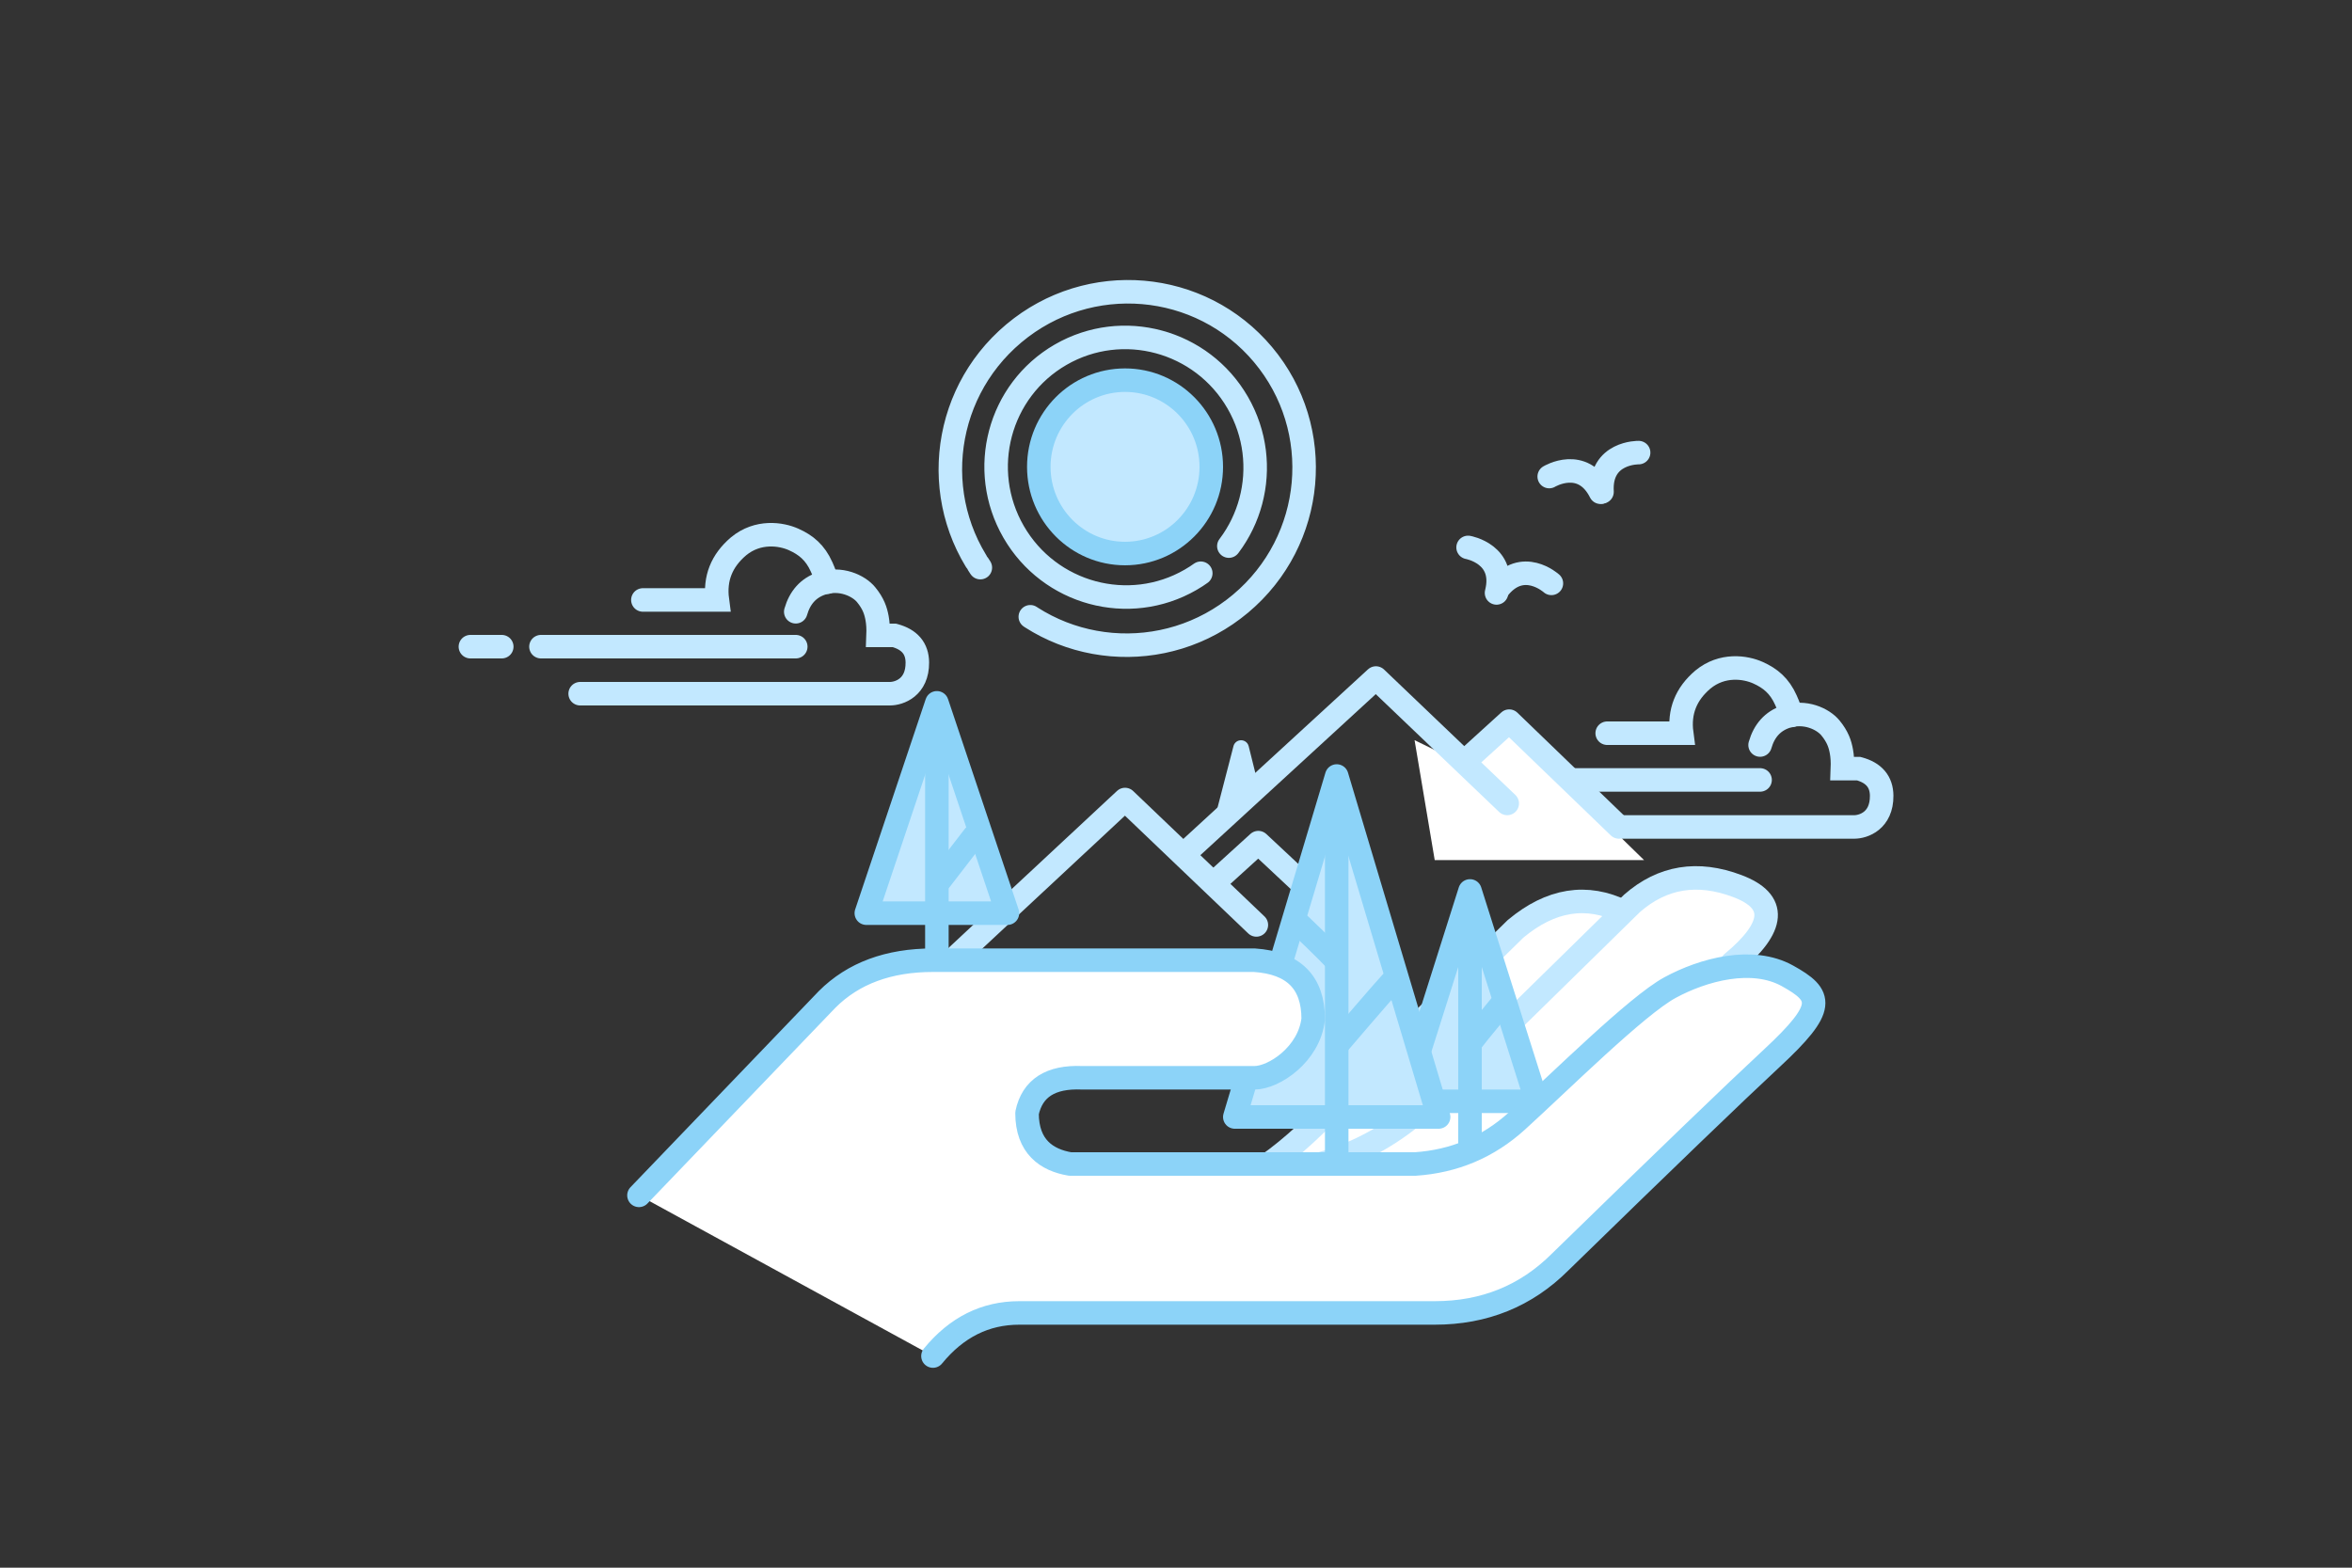 <svg width="300" height="200" viewBox="0 0 300 200" fill="none" xmlns="http://www.w3.org/2000/svg">
<rect x="0" y="0" width="300" height="200" fill="#333333" stroke="none"/>
<g clip-path="url(#clip0_5337_436)">
<path d="M82 76.54H91.5C91.139 73.814 92.041 71.533 94.204 69.697C96.688 67.651 99.637 68.109 101.22 68.816C102.804 69.522 103.98 70.492 104.796 72.323C105.141 73.094 105.376 73.746 105.5 74.28" stroke="#C2E8FF" stroke-width="3" stroke-linecap="round"/>
<path d="M101.5 78.047C102.028 76.212 103.111 75.012 104.75 74.447C107.209 73.6 109.54 74.728 110.471 75.863C111.402 76.998 111.698 77.91 111.873 78.861C111.99 79.496 112.033 80.229 112 81.062H114.082C116.018 81.578 116.994 82.73 117.008 84.517C117.032 87.706 114.695 88.5 113.5 88.5H74" stroke="#C2E8FF" stroke-width="3" stroke-linecap="round"/>
<path d="M69 82.5H101.5" stroke="#C2E8FF" stroke-width="3" stroke-linecap="round"/>
<path d="M60 82.5H64" stroke="#C2E8FF" stroke-width="3" stroke-linecap="round"/>
<path d="M205 93.54H214.5C214.139 90.814 215.041 88.533 217.204 86.697C219.688 84.651 222.637 85.109 224.22 85.816C225.804 86.522 226.98 87.492 227.796 89.323C228.141 90.094 228.376 90.746 228.5 91.28" stroke="#C2E8FF" stroke-width="3" stroke-linecap="round"/>
<path d="M224.5 95.047C225.028 93.212 226.111 92.012 227.75 91.447C230.209 90.6 232.54 91.728 233.471 92.863C234.402 93.998 234.698 94.91 234.873 95.861C234.99 96.496 235.033 97.229 235 98.062H237.082C239.018 98.578 239.994 99.73 240.008 101.517C240.032 104.706 237.695 105.5 236.5 105.5H197" stroke="#C2E8FF" stroke-width="3" stroke-linecap="round"/>
<path d="M192 99.5H224.5" stroke="#C2E8FF" stroke-width="3" stroke-linecap="round"/>
<path d="M183 99.5H187" stroke="#C2E8FF" stroke-width="3" stroke-linecap="round"/>
<path fill-rule="evenodd" clip-rule="evenodd" d="M180.43 94.427L186.781 97.525L192.041 92.5L209.703 109.73H183L180.43 94.427Z" fill="white"/>
<path fill-rule="evenodd" clip-rule="evenodd" d="M151 151.667C155.143 153.042 160.768 150.278 167.875 143.376C174.982 136.475 183.461 128.182 193.312 118.497C197.806 114.746 202.379 114.013 207.031 116.296C211.684 118.58 211.364 121.851 206.072 126.11L183.309 151.667C169.54 156.602 162.208 159.069 161.312 159.069C160.417 159.069 156.98 156.602 151 151.667Z" fill="white" stroke="#C2E8FF" stroke-width="3"/>
<path fill-rule="evenodd" clip-rule="evenodd" d="M157 149.585C167.046 150.181 175.623 147.029 182.729 140.127C189.836 133.225 198.315 124.932 208.167 115.248C212.042 111.852 216.526 111.119 221.618 113.049C226.711 114.979 226.48 118.249 220.927 122.86L198.163 148.418C184.394 153.352 177.062 155.819 176.167 155.819C175.272 155.819 168.883 153.741 157 149.585Z" fill="white" stroke="#C2E8FF" stroke-width="3"/>
<path d="M121.5 122.5L143.5 102L160.25 118" stroke="#C2E8FF" stroke-width="3" stroke-linecap="round" stroke-linejoin="round"/>
<path d="M155 112.5L160.5 107.5L176 122" stroke="#C2E8FF" stroke-width="3" stroke-linecap="round" stroke-linejoin="round"/>
<path d="M151 109L175.5 86.5L192.25 102.5" stroke="#C2E8FF" stroke-width="3" stroke-linecap="round" stroke-linejoin="round"/>
<path d="M187 97L192.5 92L206.5 105.5" stroke="#C2E8FF" stroke-width="3" stroke-linecap="round" stroke-linejoin="round"/>
<path fill-rule="evenodd" clip-rule="evenodd" d="M157.332 95.185L154.82 104.873L160.5 100.141L159.27 95.195C159.137 94.659 158.595 94.332 158.059 94.466C157.703 94.554 157.424 94.83 157.332 95.185Z" fill="#C2E8FF"/>
<path fill-rule="evenodd" clip-rule="evenodd" d="M189.421 117.792L195.259 137.943C195.567 139.004 194.956 140.114 193.895 140.421C193.714 140.473 193.527 140.5 193.338 140.5H181.662C180.557 140.5 179.662 139.605 179.662 138.5C179.662 138.312 179.688 138.124 179.741 137.943L185.579 117.792C185.886 116.731 186.996 116.121 188.057 116.428C188.715 116.619 189.23 117.134 189.421 117.792Z" fill="#C2E8FF"/>
<path fill-rule="evenodd" clip-rule="evenodd" d="M187.5 113.662L196 140.5H179L187.5 113.662Z" stroke="#8CD3F8" stroke-width="3" stroke-linecap="round" stroke-linejoin="round"/>
<path fill-rule="evenodd" clip-rule="evenodd" d="M187.5 116.662C187.5 137.128 187.5 147.574 187.5 148C187.5 147.574 187.5 137.128 187.5 116.662Z" stroke="#8CD3F8" stroke-width="3" stroke-linecap="round"/>
<path fill-rule="evenodd" clip-rule="evenodd" d="M191.5 128.162C188.833 131.393 187.5 133.059 187.5 133.162C187.5 133.059 188.833 131.393 191.5 128.162Z" stroke="#8CD3F8" stroke-width="3" stroke-linecap="round" stroke-linejoin="round"/>
<path fill-rule="evenodd" clip-rule="evenodd" d="M170.324 98L182.576 139.939C182.886 140.999 182.277 142.11 181.217 142.42C181.035 142.473 180.846 142.5 180.656 142.5H159.992C158.887 142.5 157.992 141.605 157.992 140.5C157.992 140.31 158.019 140.121 158.072 139.939L170.324 98Z" fill="#C2E8FF"/>
<path fill-rule="evenodd" clip-rule="evenodd" d="M170.5 99L183.5 142.5H157.5L170.5 99Z" stroke="#8CD3F8" stroke-width="3" stroke-linecap="round" stroke-linejoin="round"/>
<path fill-rule="evenodd" clip-rule="evenodd" d="M170.5 102C170.5 131.249 170.5 146.249 170.5 147C170.5 146.249 170.5 131.249 170.5 102Z" stroke="#8CD3F8" stroke-width="3" stroke-linecap="round"/>
<path fill-rule="evenodd" clip-rule="evenodd" d="M165.824 118C168.824 120.873 170.324 122.373 170.324 122.5C170.324 122.373 168.824 120.873 165.824 118Z" stroke="#8CD3F8" stroke-width="3" stroke-linecap="round" stroke-linejoin="round"/>
<path fill-rule="evenodd" clip-rule="evenodd" d="M170.824 133C175.491 127.539 177.824 124.873 177.824 125C177.824 124.873 175.491 127.539 170.824 133Z" stroke="#8CD3F8" stroke-width="3" stroke-linecap="round" stroke-linejoin="round"/>
<path fill-rule="evenodd" clip-rule="evenodd" d="M121.171 93.792L127.009 113.943C127.317 115.004 126.706 116.114 125.645 116.421C125.464 116.473 125.277 116.5 125.088 116.5H113.412C112.307 116.5 111.412 115.605 111.412 114.5C111.412 114.312 111.438 114.124 111.491 113.943L117.329 93.792C117.636 92.731 118.746 92.121 119.807 92.428C120.465 92.619 120.98 93.134 121.171 93.792Z" fill="#C2E8FF"/>
<path fill-rule="evenodd" clip-rule="evenodd" d="M119.5 89.662L128.5 116.5H110.5L119.5 89.662Z" stroke="#8CD3F8" stroke-width="3" stroke-linecap="round" stroke-linejoin="round"/>
<path fill-rule="evenodd" clip-rule="evenodd" d="M119.5 92.25C119.5 111.157 119.5 120.824 119.5 121.25C119.5 120.824 119.5 111.157 119.5 92.25Z" stroke="#8CD3F8" stroke-width="3"/>
<path fill-rule="evenodd" clip-rule="evenodd" d="M124.25 106.662L119.961 112.227L124.25 106.662Z" stroke="#8CD3F8" stroke-width="3" stroke-linecap="round" stroke-linejoin="round"/>
<path d="M187.255 69.838C187.255 69.838 192.15 70.688 190.884 75.644" stroke="#C2E8FF" stroke-width="3" stroke-linecap="round"/>
<path d="M197.883 74.425C197.883 74.425 194.199 71.091 191.074 75.141" stroke="#C2E8FF" stroke-width="3" stroke-linecap="round"/>
<path d="M197.604 60.798C197.604 60.798 201.856 58.228 204.152 62.8" stroke="#C2E8FF" stroke-width="3" stroke-linecap="round"/>
<path d="M209.008 57.742C209.008 57.742 204.041 57.643 204.339 62.749" stroke="#C2E8FF" stroke-width="3" stroke-linecap="round"/>
<path fill-rule="evenodd" clip-rule="evenodd" d="M161.098 45.236C153.111 35.717 138.882 34.506 129.318 42.531C119.753 50.557 118.475 64.779 126.463 74.299C134.45 83.818 148.679 85.029 158.243 77.003C167.807 68.978 169.086 54.755 161.098 45.236Z" stroke="#C2E8FF" stroke-width="3" stroke-linecap="round" stroke-linejoin="round" stroke-dasharray="67.5 0.5 0.5 9"/>
<path fill-rule="evenodd" clip-rule="evenodd" d="M135.289 45.25C127.398 49.806 124.711 59.928 129.289 67.857C133.867 75.786 143.976 78.521 151.868 73.964C159.759 69.408 162.446 59.286 157.868 51.357C153.29 43.428 143.181 40.694 135.289 45.25Z" stroke="#C2E8FF" stroke-width="3" stroke-linecap="round" stroke-linejoin="round" stroke-dasharray="53.5 5"/>
<path d="M143.5 70.618C149.575 70.618 154.5 65.667 154.5 59.559C154.5 53.451 149.575 48.5 143.5 48.5C137.425 48.5 132.5 53.451 132.5 59.559C132.5 65.667 137.425 70.618 143.5 70.618Z" fill="#C2E8FF" stroke="#8CD3F8" stroke-width="3"/>
<path fill-rule="evenodd" clip-rule="evenodd" d="M81.5 152.5L105.5 127.5C108.833 124.167 113.333 122.5 119 122.5C124.667 122.5 138.333 122.5 160 122.5C165 122.833 167.5 125.333 167.5 130C167 134.5 162.5 137.5 160 137.5C158.333 137.5 151 137.5 138 137.5C134 137.333 131.667 138.833 131 142C131 146.288 133.5 148 136.5 148.5H180.5C185.5 148.167 189.833 146.333 193.5 143C199 138 208.759 128.308 213 126C217.241 123.692 223.5 122 228 124.5C232.5 127 233 128.5 226 135C221.333 139.333 212.333 148 199 161C194.667 165.333 189.333 167.5 183 167.5C176.667 167.5 159 167.5 130 167.5C125.667 167.5 122 169.333 119 173" fill="white"/>
<path d="M81.5 152.5L105.5 127.5C108.833 124.167 113.333 122.5 119 122.5C124.667 122.5 138.333 122.5 160 122.5C165 122.833 167.5 125.333 167.5 130C167 134.5 162.5 137.5 160 137.5C158.333 137.5 151 137.5 138 137.5C134 137.333 131.667 138.833 131 142C131 146.288 133.5 148 136.5 148.5H180.5C185.5 148.167 189.833 146.333 193.5 143C199 138 208.759 128.308 213 126C217.241 123.692 223.5 122 228 124.5C232.5 127 233 128.5 226 135C221.333 139.333 212.333 148 199 161C194.667 165.333 189.333 167.5 183 167.5C176.667 167.5 159 167.5 130 167.5C125.667 167.5 122 169.333 119 173" stroke="#8CD3F8" stroke-width="3" stroke-linecap="round" stroke-linejoin="round"/>
</g>
<defs>
<clipPath id="clip0_5337_436">
<rect width="300" height="200" fill="white"/>
</clipPath>
</defs>
</svg>
